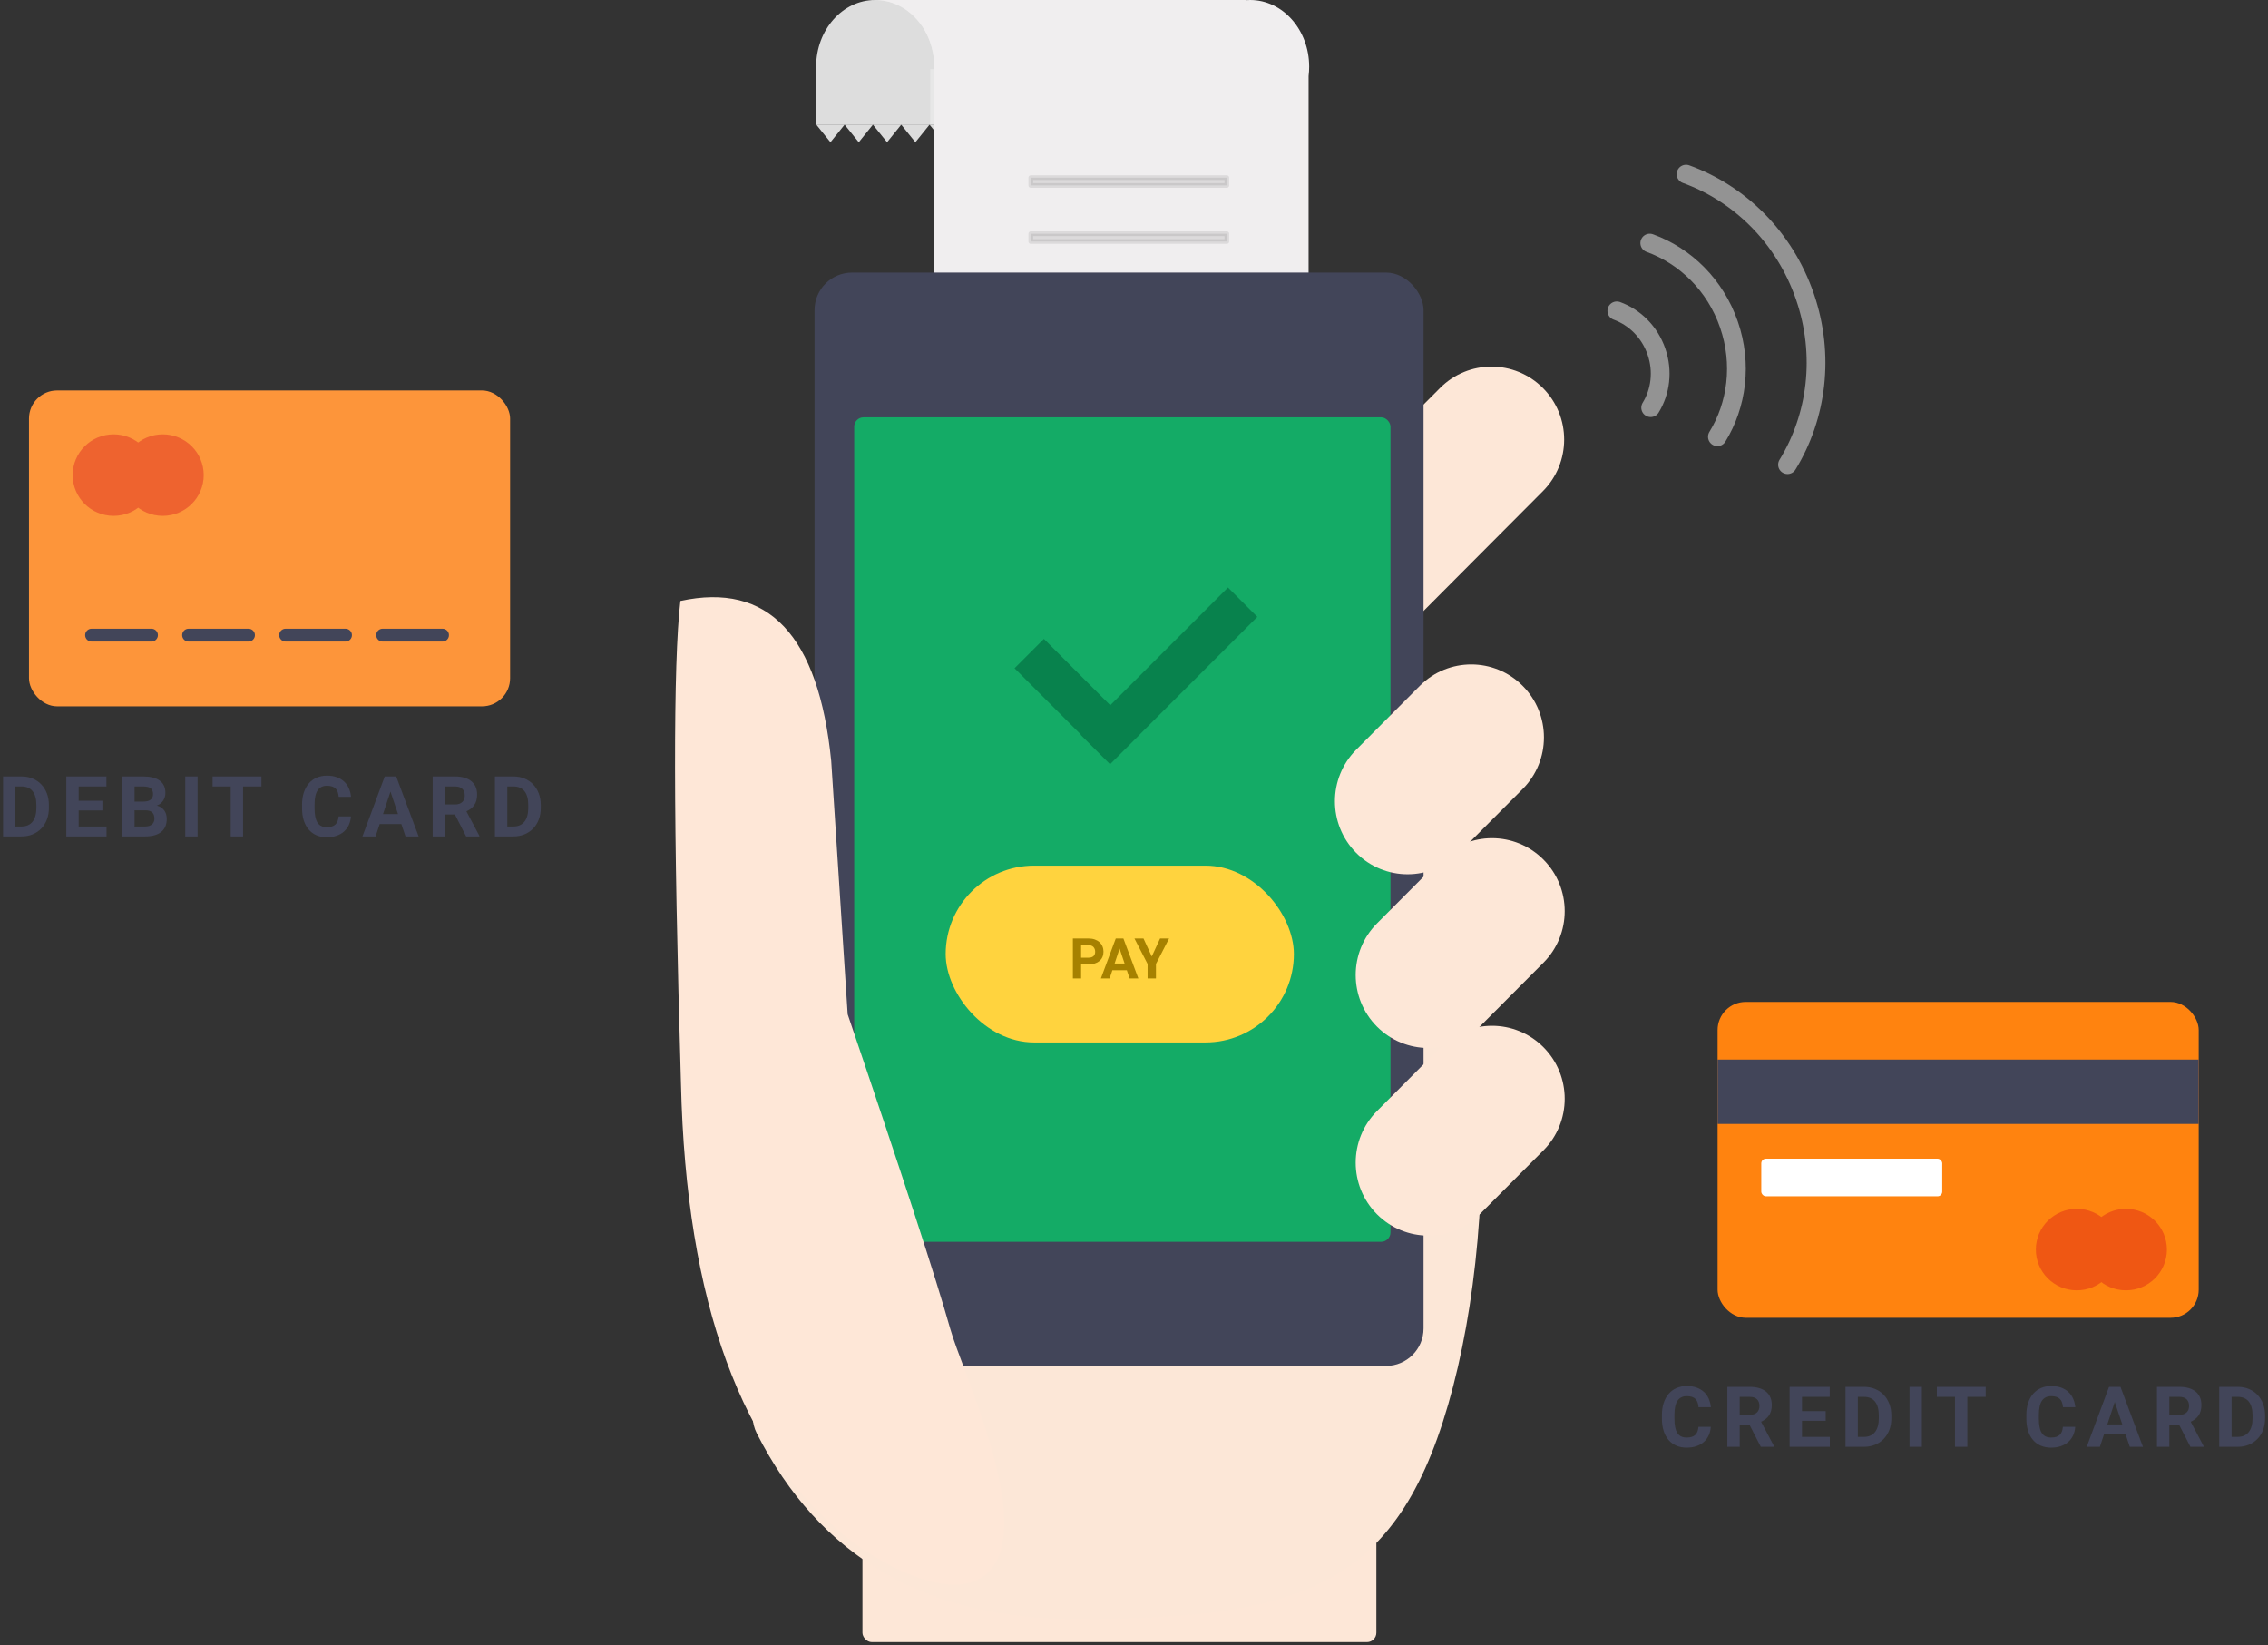 <?xml version="1.0" encoding="UTF-8"?>
<svg width="484px" height="351px" viewBox="0 0 484 351" version="1.1" xmlns="http://www.w3.org/2000/svg" xmlns:xlink="http://www.w3.org/1999/xlink">
    <rect x="0" y="0" width="484" height="351" fill="#333333" stroke="none"/>
    <!-- Generator: Sketch 46.2 (44496) - http://www.bohemiancoding.com/sketch -->
    <title>Group 9</title>
    <desc>Created with Sketch.</desc>
    <defs></defs>
    <g id="Page-1" stroke="none" stroke-width="1" fill="none" fill-rule="evenodd">
        <g id="D_Pay-Online" transform="translate(-784, -319)">
            <g id="Group-9" transform="translate(784, 319)">
                <g id="Group-2" transform="translate(6.187, 0)">
                    <g id="Group-5" transform="translate(167.642, 0)">
                        <rect id="Rectangle-39" fill="#E7E7E7" x="12.937" y="0" width="48.72" height="26.56"></rect>
                        <rect id="Rectangle-4" fill="#DDDDDD" x="0.337" y="13.28" width="24.36" height="13.28"></rect>
                        <path d="M0.345,14.737 C0.34,14.568 0.337,14.399 0.337,14.229 C0.337,6.37 5.978,0 12.937,0 C19.896,0 25.537,6.37 25.537,14.229 C25.537,14.399 25.535,14.568 25.529,14.737 L0.345,14.737 Z" id="Combined-Shape" fill="#DDDDDD"></path>
                        <path d="M18.496,26.607 L21.517,30.355 L24.537,26.607 L27.557,30.355 L30.577,26.607 L33.598,30.355 L36.618,26.607 L39.638,30.355 L42.658,26.607 L45.679,30.355 L48.699,26.607 L51.719,30.355 L54.739,26.607 L57.759,30.355 L60.817,26.56 L54.739,26.56 L48.699,26.56 L42.658,26.56 L36.618,26.56 L30.577,26.56 L24.537,26.56 L18.496,26.56 L12.456,26.56 L6.415,26.56 L0.337,26.56 L3.395,30.355 L6.415,26.607 L9.436,30.355 L12.456,26.607 L15.476,30.355 L18.496,26.607 Z" id="Combined-Shape" fill="#DDDDDD"></path>
                        <path d="M105.429,16.243 L105.429,110.036 L25.525,110.036 L25.525,0 L92.112,0 L92.112,0.031 C92.39,0.011 92.671,0 92.954,0 C99.913,0 105.554,6.37 105.554,14.229 C105.554,14.912 105.512,15.585 105.429,16.243 Z" id="Combined-Shape" fill="#F0EEEF"></path>
                        <path d="M46.151,37.908 L87.983,37.908 L87.983,39.569 L46.151,39.569 L46.151,37.908 Z M46.151,49.869 L87.983,49.869 L87.983,51.53 L46.151,51.53 L46.151,49.869 Z M46.151,61.83 L87.983,61.83 L87.983,63.492 L46.151,63.492 L46.151,61.83 Z M46.151,73.792 L67.067,73.792 L67.067,75.453 L46.151,75.453 L46.151,73.792 Z" id="Combined-Shape" stroke="#000000" fill="#000000" opacity="0.085" stroke-linecap="round" stroke-linejoin="round" transform="translate(67.067, 56.68) scale(-1, 1) translate(-67.067, -56.68) "></path>
                        <path d="M30.487,19.92 L39.817,19.92 L39.817,0 L12.097,0 L12.097,0.031 C12.375,0.01 12.655,0 12.937,0 C19.896,0 25.537,6.37 25.537,14.229 C25.537,14.399 25.535,14.568 25.529,14.737 L30.487,14.737 L30.487,19.92 Z" id="Combined-Shape" fill="#F0EEEF"></path>
                    </g>
                    <g id="Group-10" transform="translate(137.874, 58.162)">
                        <g id="hand">
                            <rect id="Rectangle-38" fill="#FDE7D7" x="39.989" y="254.654" width="109.672" height="37.564" rx="2"></rect>
                            <path d="M185.195,24.623 C191.253,30.703 191.253,40.561 185.195,46.641 L153.932,78.019 C147.874,84.099 138.052,84.099 131.994,78.019 C125.936,71.938 125.936,62.08 131.994,56 L163.257,24.623 C169.315,18.542 179.137,18.542 185.195,24.623 Z" id="Rectangle-Copy-3" fill="#FDE7D7"></path>
                            <path d="M51.788,101.63 C88.431,55.986 117.898,66.314 146.17,96.52 C174.441,126.725 177.185,194.797 166.059,237.606 C154.932,280.416 134.415,287.282 85.462,287.282 C53.505,287.282 30.827,274.072 17.427,247.651 L17.427,247.651 C16.871,246.556 16.575,245.348 16.562,244.121 C15.845,179.274 27.587,131.777 51.788,101.63 Z" id="Rectangle-37" fill="#FCE7D7"></path>
                            <rect id="Rectangle-12" fill="#424559" x="29.768" y="0" width="129.964" height="233.285" rx="8"></rect>
                            <rect id="Rectangle-32" fill="#14AB66" x="38.229" y="30.884" width="114.447" height="175.92" rx="2"></rect>
                            <path d="M1.137,70.066 C-0.419,83.355 -0.378,117.676 1.261,173.029 C2.343,219.712 14.201,252.044 36.833,270.024 C44.436,276.065 63.194,286.475 68.87,274.361 C74.545,262.247 61.138,233.957 58.73,225.39 C55.718,214.676 48.419,192.299 36.833,158.261 L33.322,104.193 C30.625,77.368 19.897,65.993 1.137,70.066 Z" id="Path-6" fill="#FEE7D7"></path>
                            <path d="M180.879,88.171 C186.937,94.251 186.937,104.109 180.879,110.189 L167.298,123.82 C161.24,129.9 151.418,129.9 145.36,123.82 C139.302,117.74 139.302,107.882 145.36,101.801 L158.941,88.171 C164.999,82.091 174.821,82.091 180.879,88.171 Z" id="Rectangle" fill="#FDE7D7"></path>
                            <path d="M185.311,125.241 C191.369,131.321 191.369,141.179 185.311,147.259 L171.73,160.89 C165.672,166.97 155.851,166.97 149.793,160.89 C143.735,154.81 143.735,144.952 149.793,138.871 L163.373,125.241 C169.431,119.161 179.253,119.161 185.311,125.241 Z" id="Rectangle-Copy" fill="#FDE7D7"></path>
                            <path d="M185.311,165.276 C191.369,171.357 191.369,181.215 185.311,187.295 L171.73,200.925 C165.672,207.005 155.851,207.005 149.793,200.925 C143.735,194.845 143.735,184.987 149.793,178.907 L163.373,165.276 C169.431,159.196 179.253,159.196 185.311,165.276 Z" id="Rectangle-Copy-2" fill="#FDE7D7"></path>
                        </g>
                    </g>
                    <g id="Group-12" transform="translate(194.743, 110.868)">
                        <rect id="Rectangle-8" fill="#FFD33E" x="0.882" y="73.835" width="74.305" height="37.727" rx="18.863"></rect>
                        <path d="M29.784,94.903 L29.784,97.909 L28.026,97.909 L28.026,89.378 L31.354,89.378 C31.858,89.378 32.308,89.448 32.705,89.589 C33.101,89.729 33.437,89.926 33.712,90.178 C33.988,90.43 34.198,90.728 34.342,91.074 C34.487,91.42 34.559,91.796 34.559,92.202 C34.559,92.616 34.487,92.989 34.342,93.321 C34.198,93.653 33.988,93.936 33.712,94.171 C33.437,94.405 33.101,94.586 32.705,94.713 C32.308,94.84 31.858,94.903 31.354,94.903 L29.784,94.903 Z M29.784,93.479 L31.354,93.479 C31.604,93.479 31.82,93.448 32.001,93.386 C32.183,93.323 32.331,93.236 32.447,93.125 C32.562,93.014 32.647,92.88 32.702,92.724 C32.756,92.567 32.784,92.397 32.784,92.214 C32.784,92.03 32.756,91.853 32.702,91.684 C32.647,91.514 32.562,91.363 32.447,91.232 C32.331,91.102 32.183,90.997 32.001,90.919 C31.82,90.841 31.604,90.802 31.354,90.802 L29.784,90.802 L29.784,93.479 Z M39.539,96.151 L36.457,96.151 L35.871,97.909 L34.002,97.909 L37.178,89.378 L38.807,89.378 L42,97.909 L40.131,97.909 L39.539,96.151 Z M36.932,94.727 L39.065,94.727 L37.993,91.534 L36.932,94.727 Z M44.86,93.222 L46.635,89.378 L48.557,89.378 L45.756,94.815 L45.756,97.909 L43.969,97.909 L43.969,94.815 L41.168,89.378 L43.096,89.378 L44.86,93.222 Z" id="Pay" fill="#A68100"></path>
                        <path d="M28.168,31.839 L28.168,11.817 L19.305,11.817 L19.305,31.839 L19.231,31.839 L19.231,40.702 L19.305,40.702 L19.305,40.717 L28.168,40.717 L28.168,40.702 L63.692,40.702 L63.692,31.839 L28.168,31.839 Z" id="Combined-Shape" fill="#00673C" opacity="0.587" transform="translate(41.462, 26.267) rotate(-45) translate(-41.462, -26.267) "></path>
                    </g>
                    <g id="Group-11" transform="translate(360.512, 69.33) scale(-1, 1) rotate(-161) translate(-360.512, -69.33) translate(341.012, 36.33)" stroke="#D8D8D8" stroke-width="4" stroke-linecap="round" opacity="0.576" stroke-linejoin="round">
                        <path d="M23.459,65.664 C32.873,58.068 38.94,46.134 38.94,32.714 C38.94,19.433 32.997,7.607 23.749,-2.84217094e-13" id="Oval-11"></path>
                        <path d="M11.349,54.279 C17.625,49.215 21.669,41.259 21.669,32.313 C21.669,23.458 17.708,15.574 11.542,10.503" id="Oval-11"></path>
                        <path d="M0,42.895 C3.138,40.362 5.16,36.385 5.16,31.911 C5.16,27.484 3.179,23.542 0.097,21.007" id="Oval-11"></path>
                    </g>
                    <g id="Group-7" transform="translate(360.352, 213.784)">
                        <rect id="Rectangle-40-Copy" fill="#FF830F" x="0" y="0" width="102.672" height="67.397" rx="6"></rect>
                        <rect id="Rectangle-7" fill="#424559" x="0" y="12.301" width="102.672" height="13.729"></rect>
                        <rect id="Rectangle-41" fill="#FFFFFF" x="9.322" y="33.446" width="38.621" height="8.027" rx="1"></rect>
                        <g id="Group-13" transform="translate(67.92, 44.148)" fill="#D0021B" opacity="0.342">
                            <ellipse id="Oval-4" style="mix-blend-mode: multiply;" cx="19.227" cy="8.696" rx="8.74" ry="8.696"></ellipse>
                            <ellipse id="Oval-4" style="mix-blend-mode: multiply;" cx="8.74" cy="8.696" rx="8.74" ry="8.696"></ellipse>
                        </g>
                    </g>
                    <g id="Group-8" transform="translate(0, 83.313)">
                        <rect id="Rectangle-40" fill="#FD953A" x="0" y="0" width="102.672" height="67.397" rx="6"></rect>
                        <g id="Group-13" transform="translate(9.322, 9.365)" fill="#D0021B" opacity="0.342">
                            <ellipse id="Oval-4" style="mix-blend-mode: multiply;" cx="19.227" cy="8.696" rx="8.74" ry="8.696"></ellipse>
                            <ellipse id="Oval-4" style="mix-blend-mode: multiply;" cx="8.74" cy="8.696" rx="8.74" ry="8.696"></ellipse>
                        </g>
                        <path d="M13.356,50.837 L26.143,50.837 L26.143,50.837 C26.9,50.837 27.514,51.451 27.514,52.208 L27.514,52.208 C27.514,52.965 26.9,53.578 26.143,53.578 L13.356,53.578 C12.599,53.578 11.986,52.965 11.986,52.208 C11.986,51.451 12.599,50.837 13.356,50.837 L13.356,50.837 Z M34.06,50.837 L46.847,50.837 L46.847,50.837 C47.604,50.837 48.217,51.451 48.217,52.208 L48.217,52.208 C48.217,52.965 47.604,53.578 46.847,53.578 L34.06,53.578 C33.303,53.578 32.69,52.965 32.69,52.208 C32.69,51.451 33.303,50.837 34.06,50.837 L34.06,50.837 Z M54.764,50.837 L67.55,50.837 L67.55,50.837 C68.307,50.837 68.921,51.451 68.921,52.208 L68.921,52.208 L68.921,52.208 C68.921,52.965 68.307,53.578 67.55,53.578 L54.764,53.578 C54.007,53.578 53.393,52.965 53.393,52.208 L53.393,52.208 L53.393,52.208 C53.393,51.451 54.007,50.837 54.764,50.837 L54.764,50.837 Z M75.467,50.837 L88.254,50.837 L88.254,50.837 C89.011,50.837 89.624,51.451 89.624,52.208 L89.624,52.208 C89.624,52.965 89.011,53.578 88.254,53.578 L75.467,53.578 C74.71,53.578 74.097,52.965 74.097,52.208 L74.097,52.208 L74.097,52.208 C74.097,51.451 74.71,50.837 75.467,50.837 Z" id="Combined-Shape" fill="#424559"></path>
                    </g>
                </g>
                <path d="M0.656,178.469 L0.656,165.672 L4.593,165.672 C5.454,165.672 6.244,165.82 6.962,166.116 C7.679,166.412 8.295,166.828 8.807,167.364 C9.32,167.9 9.72,168.543 10.007,169.293 C10.294,170.043 10.438,170.875 10.438,171.789 L10.438,172.369 C10.438,173.283 10.296,174.114 10.011,174.861 C9.727,175.608 9.326,176.25 8.807,176.786 C8.289,177.322 7.669,177.737 6.949,178.03 C6.228,178.323 5.434,178.469 4.567,178.469 L0.656,178.469 Z M3.292,167.808 L3.292,176.351 L4.567,176.351 C5.61,176.351 6.404,176.007 6.949,175.318 C7.493,174.63 7.766,173.647 7.766,172.369 L7.766,171.772 C7.766,170.471 7.496,169.485 6.957,168.814 C6.418,168.143 5.63,167.808 4.593,167.808 L3.292,167.808 Z M21.853,172.923 L16.79,172.923 L16.79,176.351 L22.732,176.351 L22.732,178.469 L14.154,178.469 L14.154,165.672 L22.714,165.672 L22.714,167.808 L16.79,167.808 L16.79,170.858 L21.853,170.858 L21.853,172.923 Z M26.079,178.469 L26.079,165.672 L30.561,165.672 C31.305,165.672 31.97,165.742 32.556,165.883 C33.142,166.024 33.639,166.239 34.046,166.529 C34.453,166.819 34.764,167.184 34.978,167.623 C35.192,168.063 35.299,168.581 35.299,169.179 C35.299,169.472 35.262,169.753 35.189,170.023 C35.115,170.292 35.004,170.544 34.855,170.779 C34.705,171.013 34.516,171.225 34.288,171.416 C34.059,171.606 33.787,171.763 33.47,171.886 C33.845,171.98 34.166,172.122 34.433,172.312 C34.699,172.503 34.919,172.724 35.092,172.976 C35.265,173.228 35.391,173.502 35.47,173.798 C35.549,174.094 35.589,174.397 35.589,174.707 C35.589,175.949 35.189,176.887 34.389,177.52 C33.589,178.153 32.451,178.469 30.974,178.469 L26.079,178.469 Z M28.715,172.897 L28.715,176.351 L30.974,176.351 C31.314,176.351 31.607,176.308 31.853,176.223 C32.099,176.138 32.304,176.021 32.468,175.872 C32.632,175.722 32.754,175.547 32.833,175.344 C32.912,175.142 32.952,174.921 32.952,174.681 C32.952,174.406 32.917,174.158 32.846,173.938 C32.776,173.718 32.666,173.531 32.517,173.376 C32.367,173.22 32.173,173.102 31.932,173.02 C31.692,172.938 31.405,172.897 31.071,172.897 L28.715,172.897 Z M28.715,171.033 L30.667,171.033 C31.341,171.022 31.841,170.88 32.17,170.607 C32.498,170.335 32.662,169.947 32.662,169.443 C32.662,168.863 32.493,168.445 32.156,168.19 C31.82,167.935 31.288,167.808 30.561,167.808 L28.715,167.808 L28.715,171.033 Z M42.17,178.469 L39.533,178.469 L39.533,165.672 L42.17,165.672 L42.17,178.469 Z M55.791,167.808 L51.871,167.808 L51.871,178.469 L49.234,178.469 L49.234,167.808 L45.367,167.808 L45.367,165.672 L55.791,165.672 L55.791,167.808 Z M74.895,174.206 C74.848,174.857 74.702,175.454 74.456,175.999 C74.209,176.544 73.87,177.011 73.436,177.401 C73.002,177.791 72.477,178.095 71.858,178.315 C71.24,178.535 70.536,178.645 69.745,178.645 C68.924,178.645 68.187,178.503 67.534,178.218 C66.881,177.934 66.327,177.526 65.873,176.992 C65.419,176.459 65.07,175.813 64.827,175.054 C64.584,174.296 64.462,173.445 64.462,172.501 L64.462,171.657 C64.462,170.714 64.588,169.862 64.84,169.1 C65.092,168.338 65.448,167.691 65.908,167.157 C66.368,166.624 66.926,166.214 67.582,165.927 C68.239,165.64 68.971,165.496 69.78,165.496 C70.577,165.496 71.281,165.609 71.894,165.835 C72.506,166.06 73.026,166.374 73.454,166.775 C73.881,167.177 74.215,167.654 74.456,168.208 C74.696,168.761 74.848,169.364 74.913,170.014 L72.276,170.014 C72.247,169.633 72.181,169.296 72.078,169.003 C71.976,168.71 71.828,168.464 71.634,168.265 C71.441,168.066 71.192,167.915 70.887,167.812 C70.582,167.71 70.213,167.658 69.78,167.658 C68.889,167.658 68.226,167.982 67.789,168.63 C67.353,169.277 67.134,170.281 67.134,171.64 L67.134,172.501 C67.134,173.163 67.183,173.743 67.279,174.241 C67.376,174.739 67.528,175.156 67.736,175.489 C67.944,175.823 68.214,176.074 68.545,176.241 C68.876,176.408 69.276,176.491 69.745,176.491 C70.161,176.491 70.52,176.445 70.821,176.351 C71.123,176.257 71.375,176.115 71.577,175.925 C71.779,175.734 71.936,175.495 72.047,175.208 C72.159,174.921 72.229,174.587 72.258,174.206 L74.895,174.206 Z M85.651,175.832 L81.028,175.832 L80.149,178.469 L77.345,178.469 L82.109,165.672 L84.552,165.672 L89.342,178.469 L86.539,178.469 L85.651,175.832 Z M81.74,173.697 L84.939,173.697 L83.331,168.906 L81.74,173.697 Z M97.075,173.784 L94.974,173.784 L94.974,178.469 L92.338,178.469 L92.338,165.672 L97.093,165.672 C97.831,165.672 98.493,165.756 99.079,165.923 C99.665,166.09 100.16,166.336 100.564,166.661 C100.969,166.986 101.279,167.389 101.496,167.869 C101.713,168.35 101.821,168.906 101.821,169.539 C101.821,170.008 101.768,170.428 101.663,170.801 C101.557,171.173 101.405,171.504 101.206,171.794 C101.007,172.084 100.766,172.337 100.485,172.554 C100.204,172.771 99.888,172.958 99.536,173.116 L102.305,178.346 L102.305,178.469 L99.474,178.469 L97.075,173.784 Z M94.974,171.649 L97.101,171.649 C97.447,171.649 97.75,171.603 98.011,171.512 C98.272,171.422 98.489,171.293 98.661,171.126 C98.834,170.959 98.965,170.76 99.053,170.528 C99.14,170.297 99.184,170.037 99.184,169.75 C99.184,169.147 99.013,168.672 98.67,168.326 C98.328,167.981 97.802,167.808 97.093,167.808 L94.974,167.808 L94.974,171.649 Z M105.625,178.469 L105.625,165.672 L109.563,165.672 C110.424,165.672 111.213,165.82 111.931,166.116 C112.649,166.412 113.264,166.828 113.777,167.364 C114.29,167.9 114.69,168.543 114.977,169.293 C115.264,170.043 115.407,170.875 115.407,171.789 L115.407,172.369 C115.407,173.283 115.265,174.114 114.981,174.861 C114.697,175.608 114.295,176.25 113.777,176.786 C113.258,177.322 112.639,177.737 111.918,178.03 C111.197,178.323 110.403,178.469 109.536,178.469 L105.625,178.469 Z M108.262,167.808 L108.262,176.351 L109.536,176.351 C110.579,176.351 111.373,176.007 111.918,175.318 C112.463,174.63 112.735,173.647 112.735,172.369 L112.735,171.772 C112.735,170.471 112.466,169.485 111.927,168.814 C111.388,168.143 110.6,167.808 109.563,167.808 L108.262,167.808 Z" id="Debit-Card" fill="#424559"></path>
                <path d="M365.092,304.453 C365.045,305.104 364.899,305.701 364.653,306.246 C364.407,306.791 364.067,307.258 363.633,307.648 C363.2,308.038 362.674,308.342 362.056,308.562 C361.437,308.782 360.733,308.892 359.942,308.892 C359.122,308.892 358.385,308.75 357.731,308.465 C357.078,308.181 356.524,307.773 356.07,307.239 C355.616,306.706 355.268,306.06 355.024,305.301 C354.781,304.543 354.66,303.691 354.66,302.748 L354.66,301.904 C354.66,300.961 354.786,300.108 355.038,299.347 C355.29,298.585 355.646,297.938 356.105,297.404 C356.565,296.871 357.124,296.461 357.78,296.174 C358.436,295.887 359.168,295.743 359.977,295.743 C360.774,295.743 361.479,295.856 362.091,296.082 C362.703,296.307 363.223,296.621 363.651,297.022 C364.079,297.423 364.413,297.901 364.653,298.455 C364.893,299.008 365.045,299.61 365.11,300.261 L362.473,300.261 C362.444,299.88 362.378,299.543 362.275,299.25 C362.173,298.957 362.025,298.711 361.832,298.512 C361.638,298.313 361.389,298.162 361.084,298.059 C360.78,297.957 360.411,297.905 359.977,297.905 C359.086,297.905 358.423,298.229 357.986,298.877 C357.55,299.524 357.332,300.527 357.332,301.887 L357.332,302.748 C357.332,303.41 357.38,303.99 357.477,304.488 C357.573,304.986 357.726,305.402 357.934,305.736 C358.142,306.07 358.411,306.321 358.742,306.488 C359.073,306.655 359.473,306.738 359.942,306.738 C360.358,306.738 360.717,306.691 361.019,306.598 C361.32,306.504 361.572,306.362 361.774,306.171 C361.977,305.981 362.133,305.742 362.245,305.455 C362.356,305.168 362.426,304.834 362.456,304.453 L365.092,304.453 Z M373.361,304.031 L371.26,304.031 L371.26,308.716 L368.624,308.716 L368.624,295.919 L373.379,295.919 C374.117,295.919 374.779,296.003 375.365,296.17 C375.951,296.337 376.446,296.583 376.85,296.908 C377.255,297.233 377.565,297.636 377.782,298.116 C377.999,298.597 378.107,299.153 378.107,299.786 C378.107,300.255 378.054,300.675 377.949,301.047 C377.843,301.42 377.691,301.751 377.492,302.041 C377.293,302.331 377.052,302.584 376.771,302.801 C376.49,303.018 376.174,303.205 375.822,303.363 L378.591,308.593 L378.591,308.716 L375.76,308.716 L373.361,304.031 Z M371.26,301.896 L373.387,301.896 C373.733,301.896 374.036,301.85 374.297,301.759 C374.558,301.669 374.775,301.54 374.947,301.373 C375.12,301.206 375.251,301.006 375.339,300.775 C375.426,300.544 375.47,300.284 375.47,299.997 C375.47,299.394 375.299,298.919 374.956,298.573 C374.613,298.228 374.088,298.055 373.379,298.055 L371.26,298.055 L371.26,301.896 Z M389.61,303.17 L384.548,303.17 L384.548,306.598 L390.489,306.598 L390.489,308.716 L381.911,308.716 L381.911,295.919 L390.472,295.919 L390.472,298.055 L384.548,298.055 L384.548,301.105 L389.61,301.105 L389.61,303.17 Z M393.836,308.716 L393.836,295.919 L397.774,295.919 C398.635,295.919 399.424,296.067 400.142,296.363 C400.86,296.659 401.475,297.075 401.988,297.611 C402.501,298.147 402.9,298.79 403.188,299.54 C403.475,300.29 403.618,301.122 403.618,302.036 L403.618,302.616 C403.618,303.53 403.476,304.361 403.192,305.108 C402.908,305.855 402.506,306.497 401.988,307.033 C401.469,307.569 400.85,307.983 400.129,308.276 C399.408,308.569 398.614,308.716 397.747,308.716 L393.836,308.716 Z M396.473,298.055 L396.473,306.598 L397.747,306.598 C398.79,306.598 399.584,306.254 400.129,305.565 C400.674,304.877 400.946,303.894 400.946,302.616 L400.946,302.019 C400.946,300.718 400.677,299.732 400.138,299.061 C399.599,298.39 398.811,298.055 397.774,298.055 L396.473,298.055 Z M410.138,308.716 L407.501,308.716 L407.501,295.919 L410.138,295.919 L410.138,308.716 Z M423.759,298.055 L419.839,298.055 L419.839,308.716 L417.203,308.716 L417.203,298.055 L413.335,298.055 L413.335,295.919 L423.759,295.919 L423.759,298.055 Z M442.863,304.453 C442.816,305.104 442.67,305.701 442.424,306.246 C442.178,306.791 441.838,307.258 441.404,307.648 C440.971,308.038 440.445,308.342 439.827,308.562 C439.208,308.782 438.504,308.892 437.713,308.892 C436.892,308.892 436.156,308.75 435.502,308.465 C434.849,308.181 434.295,307.773 433.841,307.239 C433.387,306.706 433.038,306.06 432.795,305.301 C432.552,304.543 432.431,303.691 432.431,302.748 L432.431,301.904 C432.431,300.961 432.557,300.108 432.808,299.347 C433.06,298.585 433.416,297.938 433.876,297.404 C434.336,296.871 434.894,296.461 435.551,296.174 C436.207,295.887 436.939,295.743 437.748,295.743 C438.545,295.743 439.249,295.856 439.862,296.082 C440.474,296.307 440.994,296.621 441.422,297.022 C441.85,297.423 442.183,297.901 442.424,298.455 C442.664,299.008 442.816,299.61 442.881,300.261 L440.244,300.261 C440.215,299.88 440.149,299.543 440.046,299.25 C439.944,298.957 439.796,298.711 439.602,298.512 C439.409,298.313 439.16,298.162 438.855,298.059 C438.551,297.957 438.182,297.905 437.748,297.905 C436.857,297.905 436.194,298.229 435.757,298.877 C435.321,299.524 435.102,300.527 435.102,301.887 L435.102,302.748 C435.102,303.41 435.151,303.99 435.247,304.488 C435.344,304.986 435.496,305.402 435.704,305.736 C435.913,306.07 436.182,306.321 436.513,306.488 C436.844,306.655 437.244,306.738 437.713,306.738 C438.129,306.738 438.488,306.691 438.789,306.598 C439.091,306.504 439.343,306.362 439.545,306.171 C439.747,305.981 439.904,305.742 440.016,305.455 C440.127,305.168 440.197,304.834 440.226,304.453 L442.863,304.453 Z M453.619,306.079 L448.996,306.079 L448.117,308.716 L445.314,308.716 L450.077,295.919 L452.521,295.919 L457.311,308.716 L454.507,308.716 L453.619,306.079 Z M449.708,303.943 L452.907,303.943 L451.299,299.153 L449.708,303.943 Z M465.043,304.031 L462.943,304.031 L462.943,308.716 L460.306,308.716 L460.306,295.919 L465.061,295.919 C465.799,295.919 466.461,296.003 467.047,296.17 C467.633,296.337 468.128,296.583 468.533,296.908 C468.937,297.233 469.247,297.636 469.464,298.116 C469.681,298.597 469.789,299.153 469.789,299.786 C469.789,300.255 469.737,300.675 469.631,301.047 C469.526,301.42 469.373,301.751 469.174,302.041 C468.975,302.331 468.735,302.584 468.453,302.801 C468.172,303.018 467.856,303.205 467.504,303.363 L470.273,308.593 L470.273,308.716 L467.443,308.716 L465.043,304.031 Z M462.943,301.896 L465.07,301.896 C465.415,301.896 465.719,301.85 465.979,301.759 C466.24,301.669 466.457,301.54 466.63,301.373 C466.803,301.206 466.933,301.006 467.021,300.775 C467.109,300.544 467.153,300.284 467.153,299.997 C467.153,299.394 466.981,298.919 466.638,298.573 C466.296,298.228 465.77,298.055 465.061,298.055 L462.943,298.055 L462.943,301.896 Z M473.593,308.716 L473.593,295.919 L477.531,295.919 C478.392,295.919 479.182,296.067 479.899,296.363 C480.617,296.659 481.232,297.075 481.745,297.611 C482.258,298.147 482.658,298.79 482.945,299.54 C483.232,300.29 483.375,301.122 483.375,302.036 L483.375,302.616 C483.375,303.53 483.233,304.361 482.949,305.108 C482.665,305.855 482.264,306.497 481.745,307.033 C481.227,307.569 480.607,307.983 479.886,308.276 C479.166,308.569 478.372,308.716 477.504,308.716 L473.593,308.716 Z M476.23,298.055 L476.23,306.598 L477.504,306.598 C478.547,306.598 479.341,306.254 479.886,305.565 C480.431,304.877 480.704,303.894 480.704,302.616 L480.704,302.019 C480.704,300.718 480.434,299.732 479.895,299.061 C479.356,298.39 478.568,298.055 477.531,298.055 L476.23,298.055 Z" id="Credit-Card" fill="#424559"></path>
            </g>
        </g>
    </g>
</svg>